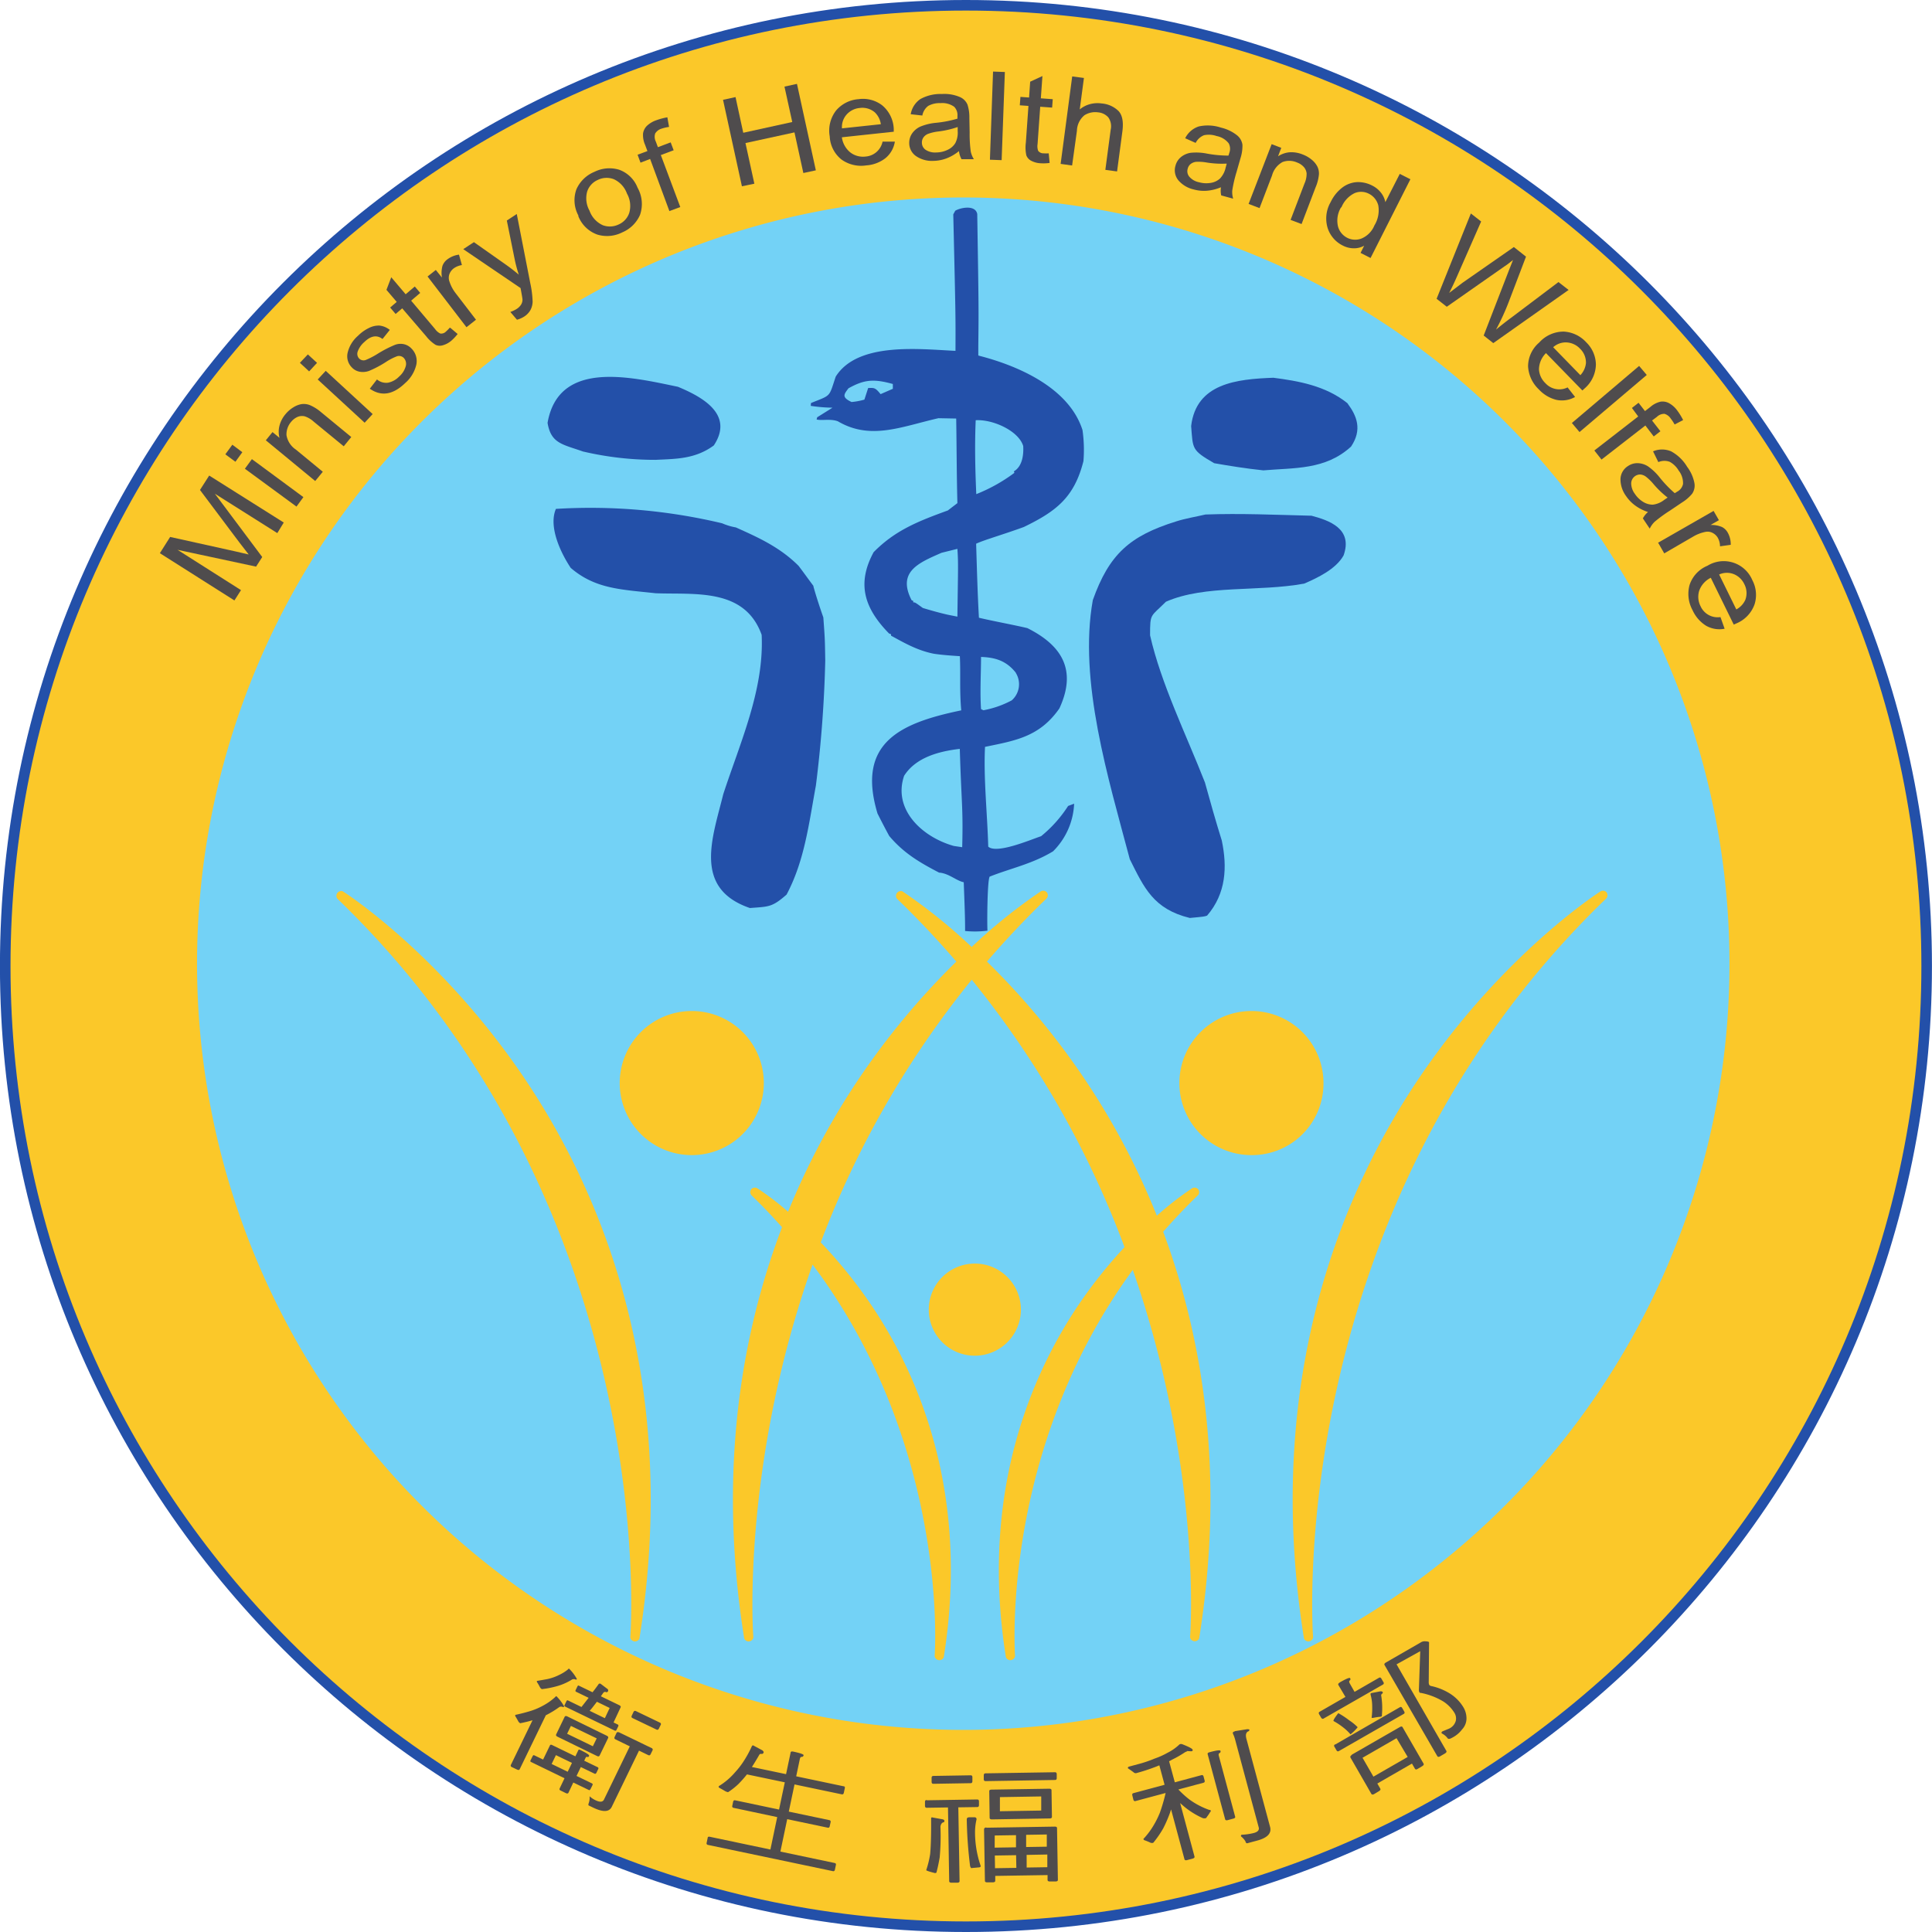 <svg id="svg2" xmlns="http://www.w3.org/2000/svg" viewBox="0 0 402.2 402.2"><defs><style>.cls-1{fill:#fbc829;}.cls-2{fill:none;stroke:#2350a9;stroke-width:2.2px;}.cls-3{fill:#4f4c4d;}.cls-4{fill:#73d2f6;}.cls-5{fill:#2350a9;}</style></defs><title>ROC_Ministry_of_Health_and_Welfare_Seal</title><g id="g18"><path id="path58" class="cls-1" d="M401.36,106.32c0,110.46-89.54,200-200,200s-200-89.54-200-200,89.55-200,200-200,200,89.54,200,200" transform="translate(-0.27 94.78)"/><path id="path60" class="cls-2" d="M401.36,106.32c0,110.46-89.54,200-200,200s-200-89.54-200-200,89.55-200,200-200S401.36-4.14,401.36,106.32Z" transform="translate(-0.27 94.78)"/><path id="path62" class="cls-3" d="M49.07,30.22,33.55,20.38,35.69,17,49.23,20l2.81.65c-.45-.56-1.09-1.39-1.92-2.48L41.9,7.22l1.92-3L59.34,14,58,16.2,45,8l9.86,13.18-1.28,2L37.23,19.68l13.21,8.39-1.37,2.15Z" transform="translate(-0.27 94.78)"/><path id="path64" class="cls-3" d="M62,10.69,51.25,2.8l1.46-2L63.43,8.71l-1.46,2ZM49.27,1.34,47.18-.2l1.46-2L50.72-.64l-1.45,2Z" transform="translate(-0.27 94.78)"/><path id="path66" class="cls-3" d="M65.88,5.35,55.61-3.12,57-4.83l1.46,1.2a4.94,4.94,0,0,1,0-2.56,6.09,6.09,0,0,1,1.27-2.4A6.41,6.41,0,0,1,61.37-10a4.68,4.68,0,0,1,1.72-.66,3.48,3.48,0,0,1,1.69.22A9,9,0,0,1,67.08-9l6.32,5.2L71.83-1.87,65.58-7a5.22,5.22,0,0,0-1.87-1.11A2.41,2.41,0,0,0,62.24-8a3.59,3.59,0,0,0-1.33,1,4,4,0,0,0-1,2.81,4.5,4.5,0,0,0,1.95,3l5.61,4.62-1.56,1.9Z" transform="translate(-0.27 94.78)"/><path id="path68" class="cls-3" d="M76.18-6.78l-9.77-9,1.67-1.8,9.77,9ZM64.6-17.49l-1.9-1.76L64.36-21l1.91,1.76-1.67,1.8Z" transform="translate(-0.27 94.78)"/><path id="path70" class="cls-3" d="M77.24-13.84l1.51-1.95a2.94,2.94,0,0,0,2.3.68,4.42,4.42,0,0,0,2.33-1.3,4.38,4.38,0,0,0,1.36-2.15,1.78,1.78,0,0,0-.41-1.7,1.38,1.38,0,0,0-1.4-.36,11.77,11.77,0,0,0-2.32,1.2,22.25,22.25,0,0,1-3.55,1.87,3.84,3.84,0,0,1-1.94.15,2.93,2.93,0,0,1-1.61-.9,3.27,3.27,0,0,1-.88-3,6.68,6.68,0,0,1,2.15-3.56,8.38,8.38,0,0,1,2.35-1.67A4.45,4.45,0,0,1,79.3-27a4.21,4.21,0,0,1,2.12.9L79.9-24.21q-1.75-1.34-3.78.63a4.7,4.7,0,0,0-1.39,2,1.42,1.42,0,0,0,.3,1.43,1.29,1.29,0,0,0,1.35.32,16.53,16.53,0,0,0,2.48-1.28A24.48,24.48,0,0,1,82.52-23a3.3,3.3,0,0,1,1.83-.13,3.1,3.1,0,0,1,1.59.92,3.66,3.66,0,0,1,1,3.34A7.29,7.29,0,0,1,84.58-15q-3.77,3.63-7.34,1.13" transform="translate(-0.27 94.78)"/><path id="path72" class="cls-3" d="M94-26.55l1.54,1.3a9.87,9.87,0,0,1-1.26,1.35,4.66,4.66,0,0,1-1.83,1,2.12,2.12,0,0,1-1.5-.09A7.68,7.68,0,0,1,89-24.77l-5-5.82-1.37,1.17-1.14-1.34,1.37-1.17-2.14-2.51,1-2.62,3,3.54,1.9-1.62,1.13,1.34-1.89,1.61,5,5.93a2.8,2.8,0,0,0,1.06.91,1.35,1.35,0,0,0,1.2-.42,8.17,8.17,0,0,0,.77-.78" transform="translate(-0.27 94.78)"/><path id="path74" class="cls-3" d="M97.38-26.66l-8.1-10.56L91-38.58,92.27-37a5.79,5.79,0,0,1,.11-2.43,2.9,2.9,0,0,1,1-1.34,5.14,5.14,0,0,1,2.44-1l.61,2.17a4,4,0,0,0-1.72.7,2.68,2.68,0,0,0-.89,1.21,2.24,2.24,0,0,0,0,1.47,8,8,0,0,0,1.3,2.47l4.24,5.53Z" transform="translate(-0.27 94.78)"/><path id="path76" class="cls-3" d="M107.89-28.22l-1.38-1.62a6.17,6.17,0,0,0,1.28-.6,3,3,0,0,0,.95-.91,2,2,0,0,0,.3-1.08c0-.14-.13-.93-.4-2.38l-11.93-8.1,2.22-1.46,6.77,4.77c.84.6,1.7,1.26,2.57,2a28.65,28.65,0,0,1-.83-3.08l-1.66-8.19,2.07-1.36,2.8,14.34a21.08,21.08,0,0,1,.5,3.88,3.89,3.89,0,0,1-.49,1.84,3.93,3.93,0,0,1-1.29,1.31,5.23,5.23,0,0,1-1.48.64" transform="translate(-0.27 94.78)"/><path id="path78" class="cls-3" d="M123-50.9a5.24,5.24,0,0,0,2.75,3,4.21,4.21,0,0,0,3.35-.17,4,4,0,0,0,2.17-2.41,5.22,5.22,0,0,0-.48-4,5.22,5.22,0,0,0-2.75-3,4.17,4.17,0,0,0-3.35.17,4,4,0,0,0-2.18,2.4,5.27,5.27,0,0,0,.49,4m-2.29,1.06a6.68,6.68,0,0,1-.44-5.53A7,7,0,0,1,124-59a7,7,0,0,1,5.15-.45A6.46,6.46,0,0,1,133-55.7a6.9,6.9,0,0,1,.51,5.65,7,7,0,0,1-3.71,3.65,7,7,0,0,1-5.16.46,6.65,6.65,0,0,1-4-3.9" transform="translate(-0.27 94.78)"/><path id="path80" class="cls-3" d="M139.61-50.87l-4-10.82-2,.77-.61-1.65,2.05-.76-.5-1.33a5,5,0,0,1-.41-2.35,2.85,2.85,0,0,1,.82-1.59,5.54,5.54,0,0,1,2-1.17,13.72,13.72,0,0,1,2.24-.59l.35,2A9,9,0,0,0,138-68a2.36,2.36,0,0,0-1.33,1,2.22,2.22,0,0,0,.13,1.7l.43,1.16,2.66-1,.62,1.64-2.67,1,4.05,10.82-2.29.85Z" transform="translate(-0.27 94.78)"/><path id="path82" class="cls-3" d="M154.72-56l-3.93-18,2.6-.57L155-67.14l10.2-2.24-1.62-7.37,2.6-.57,3.93,18-2.6.56-1.85-8.46L155.46-65l1.85,8.46Z" transform="translate(-0.27 94.78)"/><path id="path84" class="cls-3" d="M175.57-68.06l8.07-.86a4.23,4.23,0,0,0-1.25-2.47,4,4,0,0,0-3.14-.91,4.12,4.12,0,0,0-2.7,1.33,3.9,3.9,0,0,0-1,2.91M184-65.3l2.56,0a5.57,5.57,0,0,1-1.95,3.44,7.3,7.3,0,0,1-4,1.51,7,7,0,0,1-5.16-1.22A6.53,6.53,0,0,1,173-66.39a6.82,6.82,0,0,1,1.36-5.43,6.81,6.81,0,0,1,4.67-2.32,6.58,6.58,0,0,1,4.87,1.27,6.72,6.72,0,0,1,2.43,4.92l0,.59-10.8,1.16A4.88,4.88,0,0,0,177.35-63a4.34,4.34,0,0,0,3.11.81A3.9,3.9,0,0,0,184-65.3" transform="translate(-0.27 94.78)"/><path id="path86" class="cls-3" d="M199.62-68.33a19.59,19.59,0,0,1-4,.92,9.33,9.33,0,0,0-2.16.5,2.17,2.17,0,0,0-.95.74,1.79,1.79,0,0,0-.32,1.09,1.78,1.78,0,0,0,.81,1.51,3.6,3.6,0,0,0,2.18.53,5.53,5.53,0,0,0,2.39-.56,3.63,3.63,0,0,0,1.58-1.4,4.71,4.71,0,0,0,.49-2.5v-.83Zm.29,5a9.28,9.28,0,0,1-2.55,1.5,8.07,8.07,0,0,1-2.76.54,5.86,5.86,0,0,1-3.64-1A3.29,3.29,0,0,1,189.55-65a3.46,3.46,0,0,1,.6-2,4.21,4.21,0,0,1,1.71-1.42,11.2,11.2,0,0,1,3.33-.8,23.78,23.78,0,0,0,4.4-.86v-.57a2.43,2.43,0,0,0-.69-1.91,4.25,4.25,0,0,0-2.84-.75,4.86,4.86,0,0,0-2.56.58,3.24,3.24,0,0,0-1.22,2L189.86-71a4.79,4.79,0,0,1,2-3.15,8.58,8.58,0,0,1,4.5-1.06,8.13,8.13,0,0,1,3.61.58A3,3,0,0,1,201.68-73a8.56,8.56,0,0,1,.39,2.77l.06,3a26.92,26.92,0,0,0,.23,4,4.9,4.9,0,0,0,.65,1.59l-2.57,0a4.53,4.53,0,0,1-.53-1.63" transform="translate(-0.27 94.78)"/><path id="path88" class="cls-3" d="M206.35-61.53,207-79.88l2.46.09-.67,18.35Z" transform="translate(-0.27 94.78)"/><path id="path90" class="cls-3" d="M218.59-62.86l.19,2a9.18,9.18,0,0,1-1.85.07,4.68,4.68,0,0,1-2-.53,2.11,2.11,0,0,1-1-1.12,7.88,7.88,0,0,1-.1-2.65l.54-7.64-1.8-.13.13-1.75,1.8.13.23-3.29,2.55-1.18-.33,4.64,2.48.18-.13,1.75-2.48-.18-.55,7.77a2.83,2.83,0,0,0,.12,1.4,1.36,1.36,0,0,0,1.15.53,8.07,8.07,0,0,0,1.09,0" transform="translate(-0.27 94.78)"/><path id="path92" class="cls-3" d="M221.07-60.66l2.41-18.21,2.44.32L225.05-72a5.64,5.64,0,0,1,2.13-1.1,6,6,0,0,1,2.45-.14,5.62,5.62,0,0,1,3.5,1.58c.79.85,1.05,2.25.8,4.21l-1.11,8.36-2.44-.33,1.11-8.36a3.21,3.21,0,0,0-.49-2.56,3.2,3.2,0,0,0-2.13-1.05,4.18,4.18,0,0,0-2.84.6,4.35,4.35,0,0,0-1.57,3.25l-1,7.21Z" transform="translate(-0.27 94.78)"/><path id="path94" class="cls-3" d="M255.59-60.72a19.5,19.5,0,0,1-4.11-.23,9.79,9.79,0,0,0-2.22-.14,2.25,2.25,0,0,0-1.12.45,1.81,1.81,0,0,0-.62,1,1.78,1.78,0,0,0,.36,1.67,3.61,3.61,0,0,0,2,1.13,5.54,5.54,0,0,0,2.45.13,3.67,3.67,0,0,0,1.91-.9,4.72,4.72,0,0,0,1.18-2.27l.22-.8Zm-1.14,4.92a9.54,9.54,0,0,1-2.86.72,7.84,7.84,0,0,1-2.81-.26,5.91,5.91,0,0,1-3.23-1.94,3.29,3.29,0,0,1-.57-3,3.4,3.4,0,0,1,1.15-1.81,4.2,4.2,0,0,1,2-.88,11.43,11.43,0,0,1,3.42.17,24.43,24.43,0,0,0,4.46.41l.17-.55a2.41,2.41,0,0,0-.12-2,4.18,4.18,0,0,0-2.52-1.52,4.89,4.89,0,0,0-2.62-.17,3.31,3.31,0,0,0-1.74,1.6L247-66a4.81,4.81,0,0,1,2.84-2.46,8.72,8.72,0,0,1,4.62.25,8.46,8.46,0,0,1,3.3,1.57,3.06,3.06,0,0,1,1.16,2,8.44,8.44,0,0,1-.4,2.77L257.7-59a27.78,27.78,0,0,0-.9,3.88,4.79,4.79,0,0,0,.19,1.7l-2.49-.68a4.59,4.59,0,0,1-.05-1.71" transform="translate(-0.27 94.78)"/><path id="path96" class="cls-3" d="M260.2-52.33,265-64.77,267-64l-.67,1.76a5.21,5.21,0,0,1,2.42-.84,6.27,6.27,0,0,1,2.69.45,6.5,6.5,0,0,1,1.89,1.09,4.49,4.49,0,0,1,1.18,1.42,3.27,3.27,0,0,1,.33,1.67,8.92,8.92,0,0,1-.69,2.66l-2.92,7.65L268.94-49l2.89-7.56a5,5,0,0,0,.45-2.12,2.37,2.37,0,0,0-.6-1.35,3.48,3.48,0,0,0-1.41-.93,4,4,0,0,0-3-.09,4.53,4.53,0,0,0-2.19,2.8l-2.6,6.79-2.29-.87Z" transform="translate(-0.27 94.78)"/><path id="path98" class="cls-3" d="M279.47-51.65a5.32,5.32,0,0,0-.66,4,3.73,3.73,0,0,0,1.91,2.37,3.65,3.65,0,0,0,3,.15,5,5,0,0,0,2.67-2.72,6,6,0,0,0,.81-4.16,3.75,3.75,0,0,0-2-2.46,3.5,3.5,0,0,0-2.94-.1,5.62,5.62,0,0,0-2.75,3m4,9.44.75-1.5a4.32,4.32,0,0,1-2.2.54,5,5,0,0,1-2.25-.57,6.18,6.18,0,0,1-3.15-3.64,6.81,6.81,0,0,1,.63-5.42,8.25,8.25,0,0,1,2.48-3.06,5.59,5.59,0,0,1,3.05-1.09,6.42,6.42,0,0,1,3.11.72,5.27,5.27,0,0,1,1.8,1.45,4.65,4.65,0,0,1,.94,2l3-5.88,2.21,1.12-8.29,16.39Z" transform="translate(-0.27 94.78)"/><path id="path100" class="cls-3" d="M299.34-32.58l7.13-17.76,2.14,1.67-5,11.38c-.51,1.17-1.06,2.34-1.65,3.49l2.8-2.13,10.66-7.42,2.53,2-3.47,9.1a49.94,49.94,0,0,1-2.77,6.09c.94-.78,2-1.63,3.24-2.54l9.76-7.36,2.11,1.64L311.14-23.35l-2-1.58,5.28-13.64.83-2.09c-.64.51-1.24,1-1.79,1.34l-12,8.4Z" transform="translate(-0.27 94.78)"/><path id="path102" class="cls-3" d="M323.6-22.5l5.67,5.82a4.3,4.3,0,0,0,1.16-2.51,4,4,0,0,0-1.23-3,4.12,4.12,0,0,0-2.71-1.3,3.89,3.89,0,0,0-2.89,1m3,8.35,1.57,2a5.55,5.55,0,0,1-3.9.6,7.42,7.42,0,0,1-3.66-2.19,7.14,7.14,0,0,1-2.23-4.81,6.54,6.54,0,0,1,2.31-4.92,6.85,6.85,0,0,1,5.11-2.29,6.85,6.85,0,0,1,4.7,2.24,6.58,6.58,0,0,1,2,4.61,6.74,6.74,0,0,1-2.37,5l-.44.41-7.58-7.78a4.86,4.86,0,0,0-1.46,3.36A4.3,4.3,0,0,0,322-15a3.9,3.9,0,0,0,4.65.85" transform="translate(-0.27 94.78)"/><path id="path104" class="cls-3" d="M327.5-6.72l14-11.88,1.59,1.88-14,11.88L327.5-6.72Z" transform="translate(-0.27 94.78)"/><path id="path106" class="cls-3" d="M332.18-1l9.13-7.08L340-9.85l1.38-1.08,1.34,1.73,1.12-.86a4.86,4.86,0,0,1,2.13-1.1,2.81,2.81,0,0,1,1.75.31,5.27,5.27,0,0,1,1.71,1.52,13.23,13.23,0,0,1,1.23,2l-1.77.92a8.88,8.88,0,0,0-.8-1.22,2.35,2.35,0,0,0-1.31-1,2.21,2.21,0,0,0-1.59.64l-1,.75L345.93-5l-1.39,1.08L342.8-6.2,333.67.89Z" transform="translate(-0.27 94.78)"/><path id="path108" class="cls-3" d="M347.45,8.82A19.72,19.72,0,0,1,344.5,6a10.13,10.13,0,0,0-1.59-1.55A2.29,2.29,0,0,0,341.77,4a1.88,1.88,0,0,0-1.92,1.82A3.68,3.68,0,0,0,340.59,8a5.61,5.61,0,0,0,1.76,1.71,3.81,3.81,0,0,0,2,.57,4.74,4.74,0,0,0,2.38-1l.68-.46Zm-4.07,3a9.33,9.33,0,0,1-2.64-1.32,8,8,0,0,1-1.95-2,5.92,5.92,0,0,1-1.17-3.58,3.31,3.31,0,0,1,1.55-2.67,3.42,3.42,0,0,1,2.05-.61,4.24,4.24,0,0,1,2.12.66,11.52,11.52,0,0,1,2.48,2.37,24.59,24.59,0,0,0,3.1,3.22l.49-.31a2.36,2.36,0,0,0,1.23-1.61,4.23,4.23,0,0,0-.91-2.79,4.85,4.85,0,0,0-1.88-1.83,3.2,3.2,0,0,0-2.35.07L344.4-.82a4.8,4.8,0,0,1,3.76,0,8.72,8.72,0,0,1,3.33,3.21A8.2,8.2,0,0,1,353,5.73,3,3,0,0,1,352.54,8a8.6,8.6,0,0,1-2.12,1.83l-2.49,1.68a29.27,29.27,0,0,0-3.22,2.35,5,5,0,0,0-1,1.41l-1.43-2.13a4.55,4.55,0,0,1,1.08-1.34" transform="translate(-0.27 94.78)"/><path id="path110" class="cls-3" d="M345.42,18.22,357,11.58l1.11,1.93-1.75,1a5.67,5.67,0,0,1,2.39.42,2.89,2.89,0,0,1,1.19,1.16,4.92,4.92,0,0,1,.63,2.55l-2.23.31a3.74,3.74,0,0,0-.47-1.79,2.61,2.61,0,0,0-1.07-1,2.23,2.23,0,0,0-1.46-.22,8.09,8.09,0,0,0-2.61,1l-6,3.48-1.22-2.13Z" transform="translate(-0.27 94.78)"/><path id="path112" class="cls-3" d="M358.15,24.8l3.58,7.29a4.24,4.24,0,0,0,1.88-2,4,4,0,0,0-.21-3.26,4.15,4.15,0,0,0-2.17-2.08,3.93,3.93,0,0,0-3.08.07m.29,8.88.86,2.41a5.6,5.6,0,0,1-3.9-.65,7.43,7.43,0,0,1-2.78-3.22A7.05,7.05,0,0,1,352,27,6.53,6.53,0,0,1,355.72,23a6.46,6.46,0,0,1,9.35,3,6.54,6.54,0,0,1,.47,5,6.73,6.73,0,0,1-3.79,4l-.55.25-4.78-9.75A4.79,4.79,0,0,0,354,28.22a4.27,4.27,0,0,0,.29,3.2,3.89,3.89,0,0,0,4.15,2.26" transform="translate(-0.27 94.78)"/><path id="path114" class="cls-3" d="M132.65,261.43l5,2.4a.33.33,0,0,1,.15.5l-.36.74c-.12.24-.28.31-.5.21l-5-2.4c-.22-.1-.26-.28-.14-.52l.35-.74c.12-.23.28-.29.49-.19m-9.6-.05,3.15,1.53,1-2.13-2.66-1.29c-.53.69-1,1.33-1.51,1.89m6.12,4.47,6.8,3.29a.34.34,0,0,1,.15.51l-.36.73c-.11.25-.28.32-.5.22l-1.93-.94-5.68,11.71q-.8,1.65-3.92.13l-.87-.42c-.1-.05-.09-.21,0-.49a3.16,3.16,0,0,0,.18-1.33l0-.09a5.33,5.33,0,0,0,1.21.81c.93.45,1.52.41,1.78-.12l5.38-11.09-3-1.46c-.22-.11-.26-.28-.14-.53l.35-.74a.33.33,0,0,1,.49-.19m-5.39,2.9.8-1.64-5.37-2.59-.79,1.63,5.36,2.6Zm-2.93-12.62,2.86,1.38c.44-.54.87-1.12,1.3-1.74a.37.37,0,0,1,.42,0l1.32,1a.41.41,0,0,1,.19.52.34.34,0,0,1-.51.15.47.47,0,0,0-.44.15c-.2.26-.37.52-.54.76l3.8,1.84q.44.21.3.48L128,263.8l.86.42c.16.07.19.2.11.39l-.36.74a.26.26,0,0,1-.37.14l-10.33-5c-.15-.07-.18-.19-.09-.35l.36-.75c.08-.18.2-.24.34-.17l2.8,1.36,1.49-1.91-2.61-1.26c-.14-.07-.17-.2-.08-.38l.35-.72c.08-.19.2-.24.34-.17m-2.42,6.41,8.18,4c.29.14.39.31.29.51l-1.76,3.63c-.1.19-.29.22-.57.08l-8.19-4c-.29-.14-.38-.31-.28-.5l1.75-3.63c.1-.2.29-.23.58-.09M116,270.6l-.89,1.84,3.34,1.62.89-1.84Zm2.74-18a9,9,0,0,1,1.62,2.14.19.19,0,0,1-.29.11.85.85,0,0,0-.7,0,12.06,12.06,0,0,1-3.47,1.48,19.38,19.38,0,0,1-2.82.53.88.88,0,0,1-.42-.43,9.88,9.88,0,0,0-.54-.94.35.35,0,0,1-.07-.34c.7-.11,1.4-.24,2.11-.37a10.1,10.1,0,0,0,2.56-.9,8.5,8.5,0,0,0,1.82-1.15c.08-.12.14-.16.2-.13m2.44,20.49-.89,1.84,3.23,1.56c.14.07.17.2.08.38l-.36.73c-.11.25-.24.33-.39.26l-3.23-1.56-1,2.11c-.09.19-.27.23-.54.1l-1.11-.54c-.22-.11-.28-.26-.18-.46l1-2.1-7-3.4c-.14-.07-.15-.22,0-.47l.36-.73c.09-.18.2-.24.35-.17l1.83.88,1.42-2.93c.08-.17.23-.2.44-.1l4.86,2.36.63-1.31c.06-.12.2-.13.42,0,1.29.63,1.9,1,1.81,1.22s-.22.27-.37.21-.29,0-.42.31l-.23.48,2.8,1.35a.25.25,0,0,1,.12.37l-.36.76c-.11.23-.25.3-.41.22l-2.8-1.35Zm-5.09-14.77a9,9,0,0,1,1.62,2.14.19.19,0,0,1-.29.11.89.89,0,0,0-.68,0,19.69,19.69,0,0,1-2.84,1.73l-5.43,11.21q-.14.3-.57.09l-1.09-.52a.32.32,0,0,1-.18-.46l4.5-9.28c-.67.2-1.52.41-2.56.62a1,1,0,0,1-.44-.47c-.15-.28-.33-.58-.52-.9a.37.37,0,0,1-.06-.37c.86-.18,1.75-.4,2.65-.66a14.28,14.28,0,0,0,3.33-1.38,11.85,11.85,0,0,0,2.36-1.71c.08-.11.15-.16.2-.13" transform="translate(-0.27 94.78)"/><path id="path116" class="cls-3" d="M157,268.54l2,1.07c.18.18.27.31.24.42a.39.39,0,0,1-.43.32.42.42,0,0,0-.51.25c-.58,1-1.07,1.81-1.5,2.47l7.11,1.49.95-4.5c0-.2.22-.26.53-.2,1.49.32,2.21.57,2.17.77s-.18.34-.38.33-.33.13-.4.44l-.76,3.61,9.84,2.07c.23,0,.33.16.29.35l-.21,1c-.06.27-.21.38-.44.33l-9.83-2.06-1.19,5.66,8.42,1.77a.33.33,0,0,1,.28.45l-.18.82c-.05.25-.19.35-.43.3l-8.42-1.77-1.42,6.75L174,293.05c.24.05.33.18.29.4l-.21,1c-.06.25-.2.35-.43.3l-26-5.46a.33.33,0,0,1-.27-.45l.21-1c0-.22.18-.3.42-.25l12.64,2.66,1.42-6.75L153,281.58a.33.33,0,0,1-.28-.45l.17-.82c.06-.25.2-.35.44-.3l9.12,1.92,1.2-5.67-7.88-1.65q-.87,1.09-1.77,2a14.78,14.78,0,0,1-2.16,1.7,2,2,0,0,1-.65-.24c-.38-.23-.76-.45-1.15-.65-.12-.1-.18-.17-.17-.22A.31.31,0,0,1,150,277a14,14,0,0,0,3.28-2.81A17.11,17.11,0,0,0,155,272a23.72,23.72,0,0,0,1.79-3.26c.09-.13.18-.19.28-.17" transform="translate(-0.27 94.78)"/><path id="path118" class="cls-3" d="M214,294l4.3-.07,0-2.64-4.31.08Zm-.11-6.81,0,2.54,4.3-.07,0-2.54Zm3.14-5.05,0-2.94-8.6.14,0,2.94Zm-9.62,12,4.44-.07-.05-2.64-4.43.07Zm-.07-4.28,4.44-.07,0-2.53-4.43.07Zm-.66-12.08,12-.19c.32,0,.48.09.49.29l.09,5.57q0,.33-.48.33l-12,.2c-.32,0-.48-.1-.49-.32l-.08-5.57c0-.2.15-.3.47-.31m-1.08,7.93,14.24-.23q.48,0,.48.3l.18,10.78c0,.22-.16.33-.48.34l-1.19,0q-.48,0-.48-.33l0-1-10.89.17,0,1c0,.22-.16.33-.48.34l-1.19,0c-.32,0-.48-.1-.48-.32l-.18-10.66c0-.28.15-.43.47-.44m-.18-11.27,14.47-.23c.24,0,.36.13.37.39v.81c0,.27-.11.41-.35.41l-14.47.24c-.24,0-.36-.13-.37-.4v-.81c0-.27.12-.4.35-.41M202,283.53l1.08,0c.32,0,.48.14.49.42a11.7,11.7,0,0,0-.32,2.83,21.54,21.54,0,0,0,1.19,6.92c0,.12-.09.21-.29.26l-1.73.16-.19-.38a87,87,0,0,1-.7-9.75c0-.29.16-.44.47-.44m-7.43-8.62,7.77-.13c.24,0,.36.13.36.4l0,.81c0,.28-.11.43-.35.43l-7.77.13c-.25,0-.37-.14-.37-.43l0-.8c0-.27.12-.41.36-.41m-.22,8.64,2.19.4q.33.12.33.3a.27.27,0,0,1-.26.33c-.3.11-.48.4-.56.87a49.25,49.25,0,0,1-.16,6.44c-.2,1.14-.41,2.15-.64,3,0,.16-.11.23-.35.24-1.2-.3-1.8-.51-1.81-.61a19.77,19.77,0,0,0,.82-3.37q.23-2.46.2-7.37c0-.17.08-.26.24-.26M193.18,280l10.52-.17c.24,0,.37.13.37.4V281c0,.26-.11.4-.35.41l-3.95.06.26,15.35c0,.22-.16.33-.48.34l-1.19,0c-.32,0-.48-.11-.49-.33l-.25-15.34-4.42.07c-.24,0-.36-.13-.37-.4v-.81c0-.27.11-.4.35-.41" transform="translate(-0.27 94.78)"/><path id="path120" class="cls-3" d="M257.34,265.61l2.58-.41c.3,0,.45.07.46.12s-.07.31-.36.38c-.38.27-.47.75-.28,1.48l4.93,18.35q.54,2-2.69,2.86l-2.08.56c-.16,0-.28-.1-.37-.43a3.93,3.93,0,0,0-.9-1c-.05-.2,0-.31.16-.35a12.29,12.29,0,0,0,2.5-.36c.85-.23,1.19-.64,1-1.23l-4.8-17.86a10.29,10.29,0,0,0-.38-1.22,2.24,2.24,0,0,1-.2-.5c0-.14.09-.26.4-.34M252.06,270q2.2-.6,2.28-.3a.36.36,0,0,1-.18.47c-.19.07-.24.26-.16.57l3.4,12.66c.06.2-.07.34-.38.42l-1.16.31c-.31.09-.49,0-.54-.17l-3.64-13.55c-.06-.19.07-.33.38-.41m-4.63-.2a2.91,2.91,0,0,0-.47.2,21.89,21.89,0,0,1-2.71,1.55,4.3,4.3,0,0,1-.6.32l1.19,4.39,5.54-1.49q.35-.09.45.3l.21.79c.07.27,0,.43-.24.49l-5.22,1.4a20,20,0,0,0,2.33,2.11A16.24,16.24,0,0,0,252,282c.2,0,.3.08.33.17s0,.16-.14.28a6.92,6.92,0,0,1-.67,1c-.07.16-.16.26-.26.28a1.45,1.45,0,0,1-.56,0,16.84,16.84,0,0,1-3.58-2.15c-.39-.31-.78-.65-1.17-1l3,11.17c0,.18-.09.31-.4.39l-1.15.31c-.32.09-.49,0-.54-.14l-2.8-10.41c-.06.21-.13.4-.18.58a27.89,27.89,0,0,1-1.45,3.36,21.12,21.12,0,0,1-2.07,3,.81.81,0,0,1-.56,0,12.76,12.76,0,0,0-1.35-.55.87.87,0,0,1-.16-.23,16.27,16.27,0,0,0,1.69-2.13,19,19,0,0,0,1.76-3.37,37.14,37.14,0,0,0,1.19-4.08l-6.27,1.68q-.34.09-.45-.3L236,279c-.07-.27,0-.43.24-.49l6.47-1.74-1.09-4.05c-.34.14-.66.28-1,.4-1.33.5-2.55.89-3.67,1.19a.64.64,0,0,1-.73-.17c-.33-.24-.71-.51-1.14-.8q-.07-.27.27-.36l1.73-.47a24.86,24.86,0,0,0,3.55-1.19,15.55,15.55,0,0,0,2.64-1.18,10.22,10.22,0,0,0,2.43-1.67.73.73,0,0,1,.18-.14.75.75,0,0,1,.52,0q2,.79,2.13,1.11t-.27.36l-.89-.05Z" transform="translate(-0.27 94.78)"/><path id="path122" class="cls-3" d="M291,251.7l10.36,18c.11.2,0,.38-.28.55l-1,.59c-.27.16-.47.15-.58,0l-11-19c-.1-.18,0-.35.26-.51l7.26-4.18a1.45,1.45,0,0,1,.75-.25c.61,0,.95.08,1,.2l-.07,8.45a1.4,1.4,0,0,0,.1.41.62.62,0,0,0,.39.25,12.11,12.11,0,0,1,3.85,1.53,8.57,8.57,0,0,1,2.89,2.92,4.5,4.5,0,0,1,.63,2.36,3.35,3.35,0,0,1-.92,2.23,5.94,5.94,0,0,1-2.16,1.77c-.45.26-.75.26-.9,0a3.39,3.39,0,0,0-1.16-.94c-.11-.18-.05-.32.16-.44l1.34-.55a2.53,2.53,0,0,0,1.41-1.62,2.22,2.22,0,0,0-.3-1.71,7.5,7.5,0,0,0-2.31-2.34,14.39,14.39,0,0,0-4.57-1.76c-.21,0-.34-.05-.4-.15a1.5,1.5,0,0,1-.1-.42l.28-8.13L291,251.7Zm-5.34,6,1.86-.36c.31-.06.5,0,.59.13s0,.22-.11.35a.38.38,0,0,0-.18.46,15.88,15.88,0,0,1,.14,3.85c0,.23,0,.37-.1.41a1.09,1.09,0,0,1-.53.1q-.67.09-1.23.21c-.16,0-.25,0-.27,0a.33.33,0,0,1,0-.2,14.73,14.73,0,0,0,.1-2.29,8.78,8.78,0,0,0-.32-2.28c-.05-.21,0-.33.06-.39m.57,17.36,7.08-4.07L291,267.07l-7.08,4.08,2.27,3.94Zm-4.56-4.54,10-5.75c.27-.16.46-.15.56,0l4.38,7.6c.11.19,0,.36-.25.52l-1,.6c-.26.15-.44.13-.55-.06l-.61-1.06L287,276.51l.61,1.06c.11.19,0,.36-.25.52l-1,.6c-.28.16-.47.15-.59,0l-4.32-7.51c-.14-.23-.07-.43.21-.59m-3.45-2.19,13.49-7.78c.2-.11.35-.05.48.17l.41.71c.13.23.11.4-.08.51L279,269.75c-.21.12-.38.06-.51-.17l-.41-.71a.32.32,0,0,1,.12-.51m.66-6.51a17.34,17.34,0,0,1,2.28,1.5,10.74,10.74,0,0,1,1.77,1.44,9.07,9.07,0,0,1-1.5,1.48,9.75,9.75,0,0,0-1.33-1.29,14.31,14.31,0,0,0-2.2-1.48c-.08-.14.25-.69,1-1.65m.32-6.4q2-1.14,2.13-.87a.33.33,0,0,1-.07.48c-.16.12-.15.33,0,.61l1,1.76,5.08-2.93c.2-.12.38-.06.51.18l.41.71a.34.34,0,0,1-.11.53L275.79,263c-.19.11-.35,0-.49-.19l-.41-.71c-.13-.23-.11-.41.08-.52l5.39-3.1L278.89,256c-.1-.17,0-.34.26-.5" transform="translate(-0.27 94.78)"/><path id="path124" class="cls-4" d="M360.31,105.84A159.51,159.51,0,1,1,200.8-53.67,159.51,159.51,0,0,1,360.31,105.84" transform="translate(-0.27 94.78)"/><path id="path126" class="cls-5" d="M273.22,12.58c-7.37-.18-14.74-.52-22-.25-2.1.49-4.2.82-6.14,1.45-9.64,3-13.92,6.85-17.31,16.37C224.75,47,231,67.24,235.47,84.09c3,6,4.93,10.37,12.49,12.23,3-.28,3-.28,3.6-.49,4-4.64,4.2-10.2,3.06-15.63-1.27-4.07-2.38-8-3.51-12.09-3.92-10-9.15-20.6-11.42-30.63,0-4.66.07-3.77,3.31-7,8.2-3.58,19.2-2,28.79-3.77,2.84-1.24,6.57-3,8.18-5.85,2-5.59-3-7.31-6.75-8.3" transform="translate(-0.27 94.78)"/><path id="path128" class="cls-5" d="M169.6,27.18c-1-1.33-2.06-2.82-3.08-4.16-4-4-8.63-6-13.05-8a12.52,12.52,0,0,1-2.86-.86,118.28,118.28,0,0,0-34.61-3c-1.57,3.64.9,9,3.08,12.28,5.14,4.43,10.58,4.49,17.66,5.28,8.09.32,18.55-1.2,22.09,8.66.54,11.42-4.45,22.33-8,33.2-2.23,9.07-6.35,19.59,5.55,23.67,3.89-.3,4.6-.12,7.64-2.8,3.76-7.07,4.65-14.84,6.1-22.69a254.11,254.11,0,0,0,1.95-26c-.07-4.51-.07-4.51-.4-9-.73-2.1-1.43-4.19-2.06-6.44" transform="translate(-0.27 94.78)"/><path id="path130" class="cls-5" d="M280.79-10.83c-4.57-3.68-10.3-4.64-15.42-5.31-7.66.28-16.07,1.16-17.13,10.05.38,4.81.08,5,4.8,7.74,3.15.55,6.47,1.09,10.23,1.49,6.46-.56,12.93-.06,18.26-4.95,2.35-3.5,1.25-6.34-.74-9" transform="translate(-0.27 94.78)"/><path id="path132" class="cls-5" d="M121.76-.76a65.74,65.74,0,0,0,15,1.71c4.17-.21,8.22-.13,12.11-3,4.33-6.53-2.59-10.18-7.47-12.21-9.67-2-24.83-5.76-27.14,7.51.72,4.35,3.16,4.46,7.48,6" transform="translate(-0.27 94.78)"/><path id="path134" class="cls-5" d="M211.33,3.35l.12.3a34.42,34.42,0,0,1-7.94,4.44c-.23-5.25-.34-10.27-.12-15.39,3.62-.21,8.94,2.23,9.89,5.37.1,1.64-.1,4.2-1.95,5.28m.4,41.94a4.47,4.47,0,0,1-.84,5.73A20.29,20.29,0,0,1,205,53.08l-.5-.24c-.24-3.61,0-7.46,0-10.86,2.69.1,5.17.64,7.26,3.31m-11.18,36.3-1.75-.26c-6.68-1.88-12.72-7.65-10.34-14.61,2.42-3.8,7.17-5.09,11.59-5.6.33,11.34.72,12.21.5,20.47m-1-48-1.92-.38c-1.88-.42-3.88-1-5.27-1.42-1.63-1.18-1.63-1.18-2-1.17v-.3l-.34-.15c-3.1-6,1.63-7.84,6.23-9.87l3.3-.82c.21,3,.13,4.19,0,14.11M186.11-13.83l-2.52,1.1C182.5-14.07,182.3-14.06,181-14l-.78,2.41a14,14,0,0,1-2.67.5c-2.15-1-1.56-1.63-.65-2.85,3.3-1.85,5.29-2,9.24-.9l0,1.05Zm17.82-7,0-1.89c.09-7.83.09-7.83-.22-27.51-.39-2-3.56-1.3-4.58-.68l-.41.76c.49,21,.49,21,.46,28.41-7.39-.34-20.35-1.93-24.93,5.36-1.47,4.38-.86,3.77-5.15,5.5l-.05.59a31.91,31.91,0,0,0,4.53.38l-3.19,2-.12.46c1.15.28,2.87-.2,4.42.37,6.8,4,13.15,1.14,20.94-.64l3.7.07c.1,6,.09,11.75.25,17.61l-2,1.53c-6.07,2.21-10.93,4.09-15.44,8.68-3.53,6.52-2,11.61,3.21,16.93l.41.15v.3c2.67,1.45,5.42,3.07,8.89,3.76,1.77.27,3.63.39,5.44.51.18,3.61-.09,7.14.29,11.28-12.58,2.61-21.89,6.66-17.43,21.48.75,1.49,1.6,3.13,2.43,4.66,2.92,3.47,6.11,5.42,10.39,7.64,2,.13,3.63,1.72,5.13,2,.15,4.06.3,7.55.28,10.15a20.43,20.43,0,0,0,2.35.1,19.62,19.62,0,0,0,2.31-.17c-.09-1.05-.06-10.29.45-11.24,4.42-1.76,8.83-2.62,13.2-5.27a14.84,14.84,0,0,0,4.39-9.92l-1.25.47A26.66,26.66,0,0,1,217,79.3c-2.17.72-9.26,3.77-11,2.17-.19-6.91-1-14.22-.67-20.77,6.38-1.31,11.37-2.1,15.48-8,3.79-8.18.3-13.23-6.66-16.72-3-.71-7.11-1.45-10.09-2.16-.3-5.41-.42-10.3-.58-15.41,1.63-.78,5.61-1.9,9.93-3.48,6.74-3.26,10.51-6.17,12.41-13.72a28.89,28.89,0,0,0-.2-6.47c-2.88-9-13.84-13.51-21.63-15.49" transform="translate(-0.27 94.78)"/><path id="path136" class="cls-1" d="M334.74,91a1,1,0,0,0-1.26-.22c-.2.12-19.9,12.71-37.24,38.06-16,23.39-33.24,62.76-24.51,117.49a1,1,0,0,0,1.9-.23c-.07-.88-6.49-88.73,61-153.82a1,1,0,0,0,.09-1.28m-58.93,39.69a15,15,0,1,0-15,15,14.89,14.89,0,0,0,15-15M71.66,90.78a1,1,0,0,0-1.18,1.5c67.54,65.12,61.09,152.94,61,153.82a1,1,0,0,0,1.9.23c8.73-54.73-8.51-94.1-24.51-117.49-17.34-25.35-37-37.94-37.23-38.06m87.64,39.91a15,15,0,1,0-15,15,15,15,0,0,0,15-15m90.35,23.4a1,1,0,0,0,.09-1.28,1,1,0,0,0-1.26-.22,63.35,63.35,0,0,0-7.36,5.72,152.87,152.87,0,0,0-15.72-29.47,157,157,0,0,0-19.65-23.44c3.83-4.45,7.95-8.84,12.39-13.12a1,1,0,0,0,.09-1.28,1,1,0,0,0-1.26-.22,113.39,113.39,0,0,0-14.4,11.58,113.82,113.82,0,0,0-14.41-11.58,1,1,0,0,0-1.17,1.5c4.44,4.28,8.56,8.67,12.39,13.12a157,157,0,0,0-19.65,23.44,153,153,0,0,0-15.38,28.64,59.59,59.59,0,0,0-6.41-4.89,1,1,0,0,0-1.26.22,1,1,0,0,0,.09,1.28c2.24,2.16,4.33,4.37,6.32,6.61-8.46,22.23-13.42,50.82-7.87,85.63a1,1,0,0,0,1.9-.23c-.05-.55-2.59-35.54,12.33-77.63C198,206.53,194.88,249.56,194.84,250a1,1,0,0,0,1.9.23c5.48-34.36-5.35-59.08-15.39-73.77a100.67,100.67,0,0,0-10.22-12.6,197.64,197.64,0,0,1,31.44-54.69,197.46,197.46,0,0,1,31.8,55.68,100.65,100.65,0,0,0-9.3,11.61c-10,14.69-20.87,39.41-15.39,73.77a1,1,0,0,0,1.9-.23c0-.48-3.11-42.67,24.51-80.42,14.49,41.58,12,75.94,11.92,76.48a1,1,0,0,0,1.9.23c5.47-34.29.75-62.56-7.49-84.64,2.25-2.57,4.65-5.11,7.23-7.6M212.8,177.86a9.59,9.59,0,1,0-9.59,9.59,9.6,9.6,0,0,0,9.59-9.59" transform="translate(-0.27 94.78)"/></g></svg>